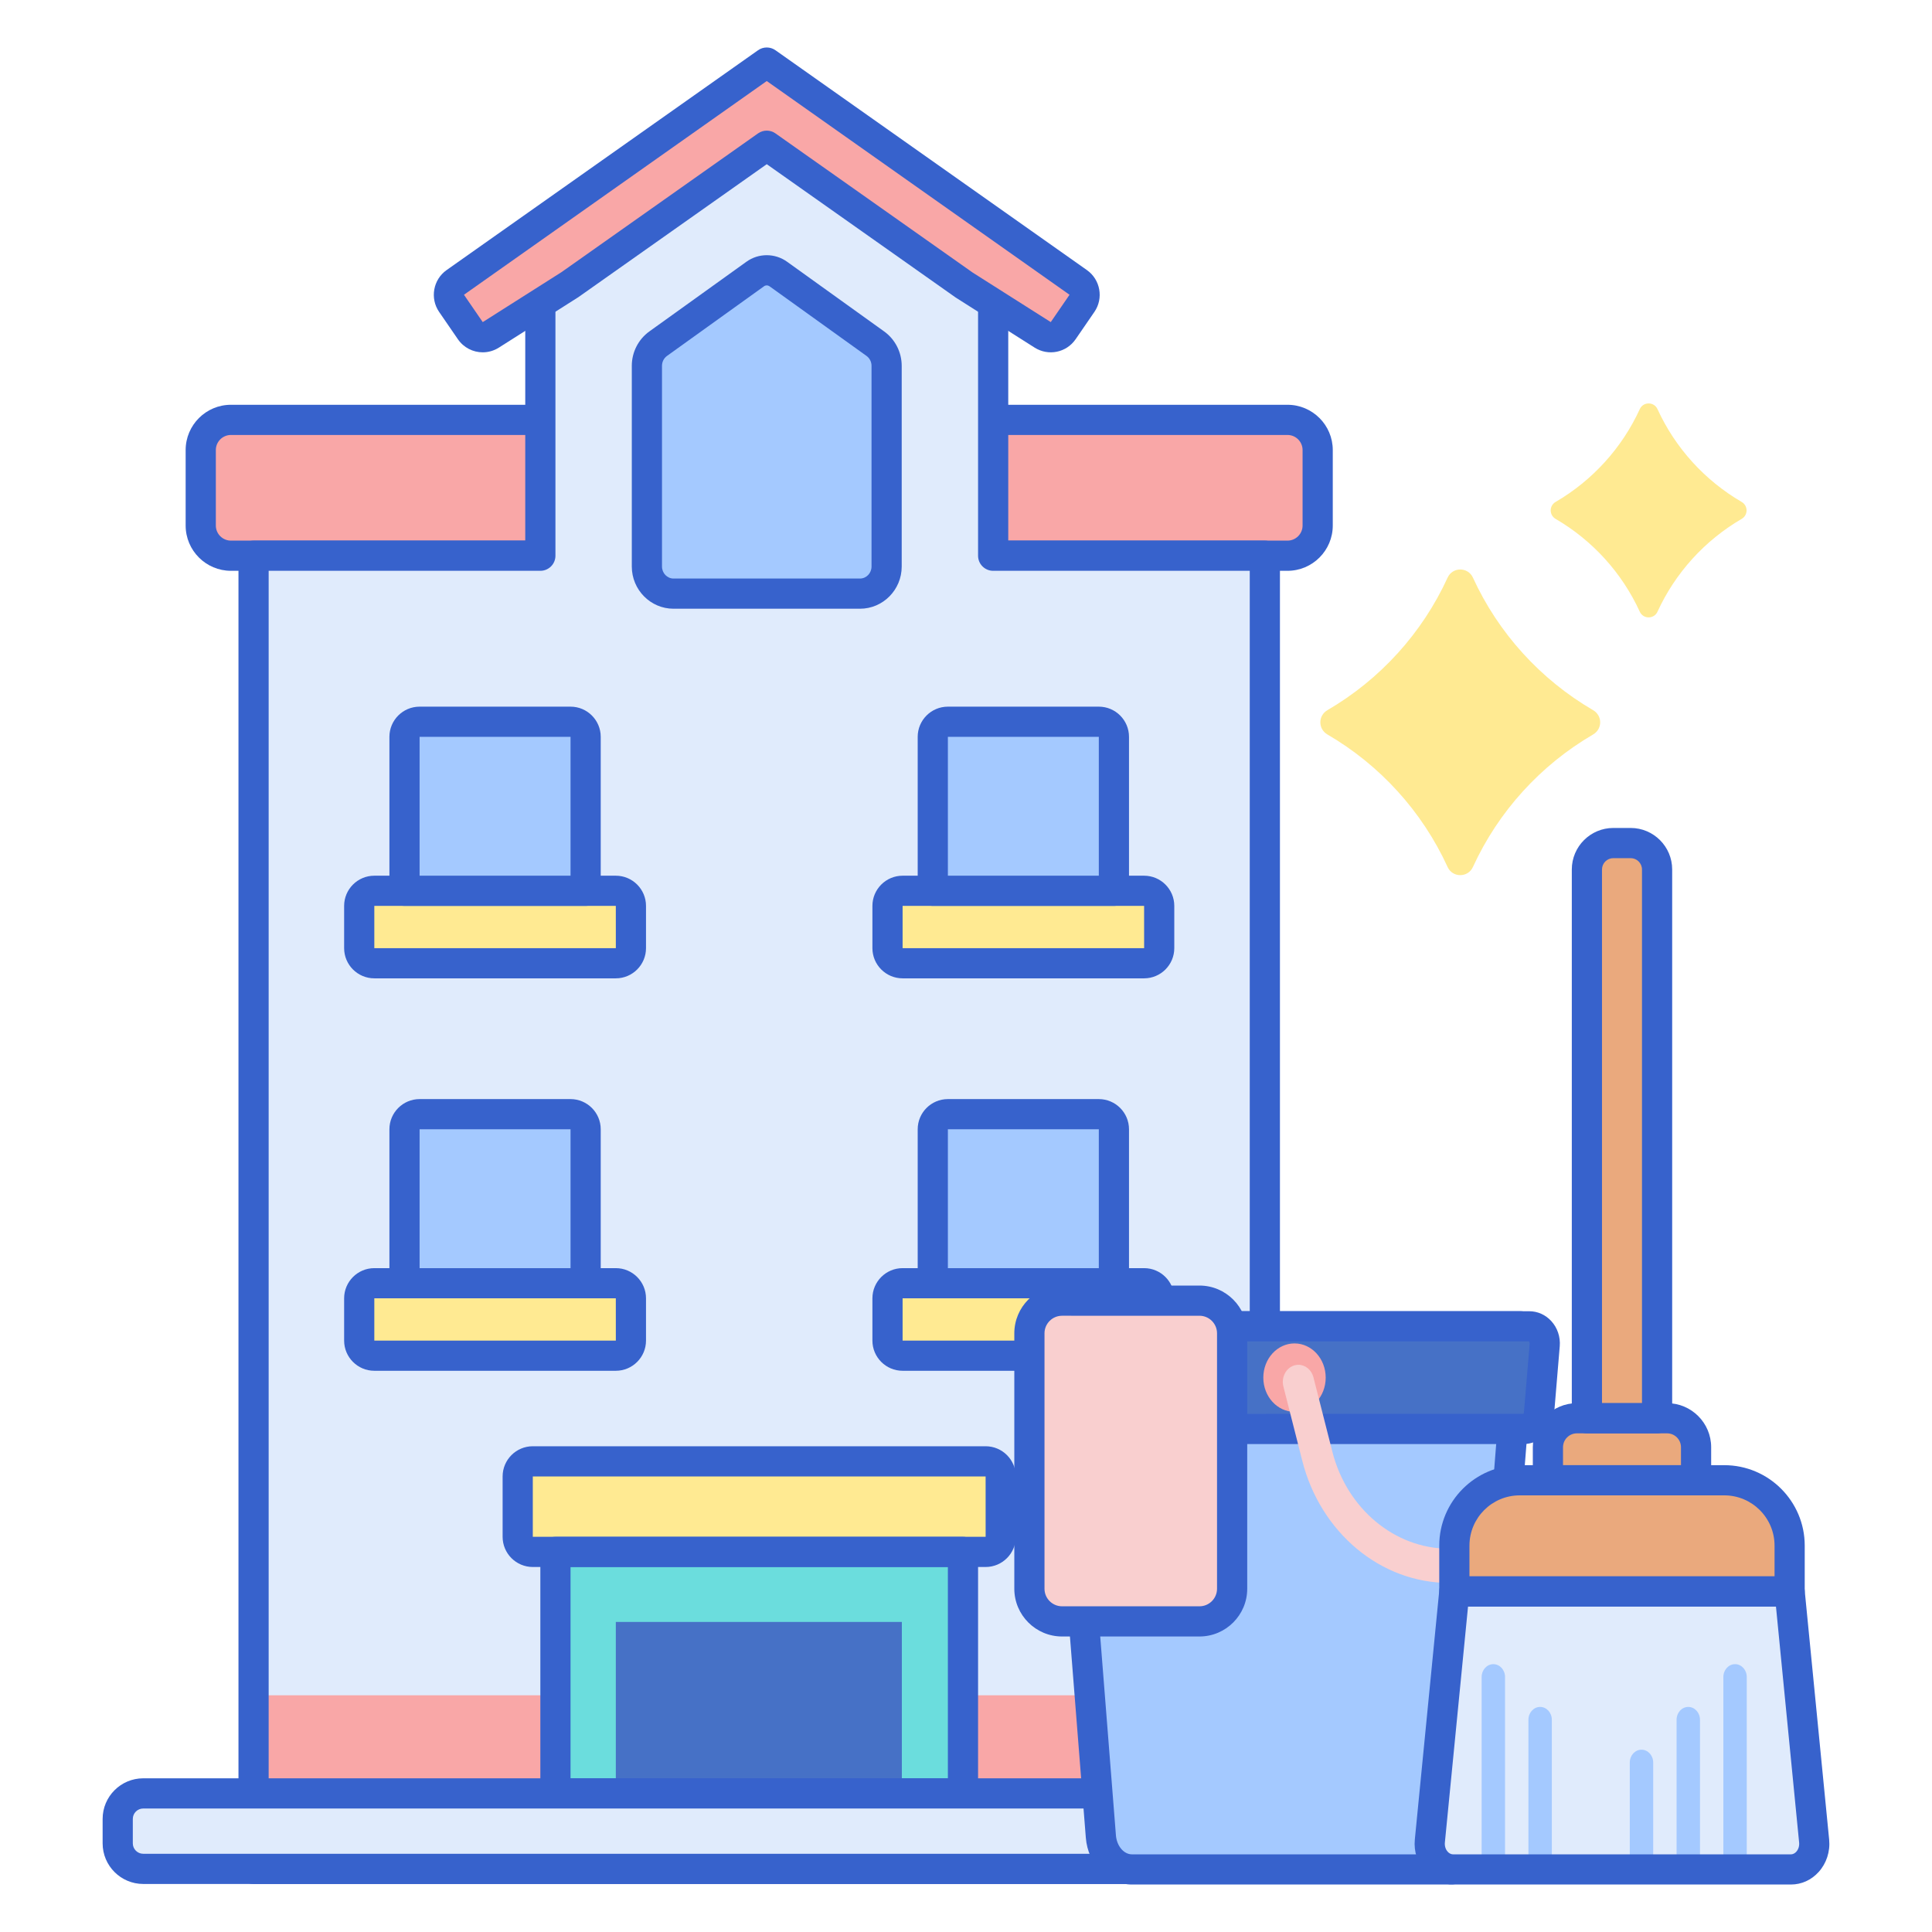 <?xml version="1.0" encoding="utf-8"?>
<!-- Generator: Adobe Illustrator 22.1.0, SVG Export Plug-In . SVG Version: 6.00 Build 0)  -->
<svg xmlns="http://www.w3.org/2000/svg" xmlns:xlink="http://www.w3.org/1999/xlink" version="1.1" id="Layer_1" x="0px" y="0px" viewBox="0 0 256 256" style="enable-background:new 0 0 256 256;" xml:space="preserve" width="512" height="512">
<style type="text/css">
	.st0{fill:#F9CFCF;}
	.st1{fill:#3762CC;}
	.st2{fill:#6BDDDD;}
	.st3{fill:#E0EBFC;}
	.st4{fill:#EAA97D;}
	.st5{fill:#A4C9FF;}
	.st6{fill:#F9A7A7;}
	.st7{fill:#4671C6;}
	.st8{fill:#FFEA92;}
	.st9{fill:#B9BEFC;}
	.st10{fill:#3962CA;}
	.st11{fill:#DDA073;}
</style>
<g>
	<g>
		<path class="st6" d="M170.599,73.635h-140c-2.209,0-4-1.791-4-4v-10c0-2.209,1.791-4,4-4h140c2.209,0,4,1.791,4,4v10    C174.599,71.844,172.808,73.635,170.599,73.635z"/>
	</g>
	<g>
		<path class="st1" d="M170.599,75.635h-140c-3.309,0-6-2.691-6-6v-10c0-3.309,2.691-6,6-6h140c3.309,0,6,2.691,6,6v10    C176.599,72.943,173.907,75.635,170.599,75.635z M30.599,57.635c-1.103,0-2,0.897-2,2v10c0,1.103,0.897,2,2,2h140    c1.103,0,2-0.897,2-2v-10c0-1.103-0.897-2-2-2H30.599z"/>
	</g>
	<g>
		<polygon class="st3" points="131.599,73.635 131.599,39.173 101.599,17.635 71.599,39.173 71.599,73.635 33.599,73.635     33.599,247.635 167.599,247.635 167.599,73.635   "/>
	</g>
	<g>
		<g>
			<rect x="127.599" y="224.635" class="st6" width="40" height="13"/>
		</g>
		<g>
			<rect x="33.599" y="224.635" class="st6" width="40" height="13"/>
		</g>
	</g>
	<g>
		<path class="st4" d="M224.738,196.143v-4.38c0-2.119-1.718-3.837-3.837-3.837h-11.957c-2.119,0-3.837,1.718-3.837,3.837v4.38    H224.738z"/>
	</g>
	<g>
		<path class="st4" d="M219.572,187.926v-72.717c0-1.933-1.567-3.5-3.5-3.5h-2.299c-1.933,0-3.5,1.567-3.5,3.5v72.717H219.572z"/>
	</g>
	<g>
		<rect x="73.599" y="205.635" class="st2" width="54" height="32"/>
	</g>
	<g>
		
			<rect x="89.189" y="207.325" transform="matrix(-1.836970e-16 1 -1 -1.836970e-16 326.824 125.726)" class="st7" width="22.72" height="37.9"/>
	</g>
	<g>
		<path class="st8" d="M130.599,205.635h-60c-1.105,0-2-0.895-2-2v-8c0-1.105,0.895-2,2-2h60c1.105,0,2,0.895,2,2v8    C132.599,204.739,131.704,205.635,130.599,205.635z"/>
	</g>
	<g>
		<path class="st1" d="M127.599,239.635h-54c-1.104,0-2-0.896-2-2v-32c0-1.104,0.896-2,2-2h54c1.104,0,2,0.896,2,2v32    C129.599,238.739,128.703,239.635,127.599,239.635z M75.599,235.635h50v-28h-50V235.635z"/>
	</g>
	<g>
		<path class="st1" d="M130.599,207.635h-60c-2.206,0-4-1.794-4-4v-8c0-2.206,1.794-4,4-4h60c2.206,0,4,1.794,4,4v8    C134.599,205.84,132.805,207.635,130.599,207.635z M70.599,195.635v8h60.003l-0.003-8H70.599z"/>
	</g>
	<g>
		<path class="st5" d="M85.717,75.071V48.473c0-1.166,0.557-2.26,1.494-2.933l12.862-9.234c0.915-0.657,2.138-0.657,3.053,0    l12.862,9.234c0.937,0.673,1.494,1.766,1.494,2.933v26.597c0,1.983-1.58,3.59-3.529,3.59H89.246    C87.297,78.66,85.717,77.053,85.717,75.071z"/>
	</g>
	<g>
		<path class="st1" d="M113.952,80.66H89.246c-3.049,0-5.529-2.508-5.529-5.59V48.473c0-1.808,0.87-3.511,2.328-4.558l12.861-9.233    c1.608-1.157,3.773-1.157,5.386,0l12.861,9.234c1.458,1.047,2.328,2.75,2.328,4.557V75.07    C119.481,78.152,117.001,80.66,113.952,80.66z M101.599,37.813c-0.125,0-0.25,0.039-0.359,0.118l-12.862,9.234    c-0.413,0.297-0.66,0.786-0.66,1.308V75.07c0,0.876,0.686,1.59,1.529,1.59h24.706c0.843,0,1.529-0.713,1.529-1.59V48.473    c0-0.522-0.247-1.011-0.661-1.309l-12.86-9.233C101.85,37.853,101.725,37.813,101.599,37.813z"/>
	</g>
	<g>
		<path class="st8" d="M151.599,127.635h-32c-1.105,0-2-0.895-2-2v-5.6c0-1.105,0.895-2,2-2h32c1.105,0,2,0.895,2,2v5.6    C153.599,126.739,152.704,127.635,151.599,127.635z"/>
	</g>
	<g>
		<path class="st8" d="M81.599,127.635h-32c-1.105,0-2-0.895-2-2v-5.6c0-1.105,0.895-2,2-2h32c1.105,0,2,0.895,2,2v5.6    C83.599,126.739,82.704,127.635,81.599,127.635z"/>
	</g>
	<g>
		<path class="st8" d="M151.599,179.635h-32c-1.105,0-2-0.895-2-2v-5.6c0-1.105,0.895-2,2-2h32c1.105,0,2,0.895,2,2v5.6    C153.599,178.739,152.704,179.635,151.599,179.635z"/>
	</g>
	<g>
		<path class="st8" d="M81.599,179.635h-32c-1.105,0-2-0.895-2-2v-5.6c0-1.105,0.895-2,2-2h32c1.105,0,2,0.895,2,2v5.6    C83.599,178.739,82.704,179.635,81.599,179.635z"/>
	</g>
	<g>
		<path class="st1" d="M151.599,129.635h-32c-2.206,0-4-1.794-4-4v-5.6c0-2.206,1.794-4,4-4h32c2.206,0,4,1.794,4,4v5.6    C155.599,127.84,153.805,129.635,151.599,129.635z M119.599,120.035v5.6h32.003l-0.003-5.6H119.599z"/>
	</g>
	<g>
		<path class="st1" d="M81.599,129.635h-32c-2.206,0-4-1.794-4-4v-5.6c0-2.206,1.794-4,4-4h32c2.206,0,4,1.794,4,4v5.6    C85.599,127.84,83.805,129.635,81.599,129.635z M49.599,120.035v5.6h32.003l-0.003-5.6H49.599z"/>
	</g>
	<g>
		<path class="st1" d="M151.599,181.635h-32c-2.206,0-4-1.794-4-4v-5.6c0-2.206,1.794-4,4-4h32c2.206,0,4,1.794,4,4v5.6    C155.599,179.84,153.805,181.635,151.599,181.635z M119.599,172.035v5.6h32.003l-0.003-5.6H119.599z"/>
	</g>
	<g>
		<path class="st1" d="M81.599,181.635h-32c-2.206,0-4-1.794-4-4v-5.6c0-2.206,1.794-4,4-4h32c2.206,0,4,1.794,4,4v5.6    C85.599,179.84,83.805,181.635,81.599,181.635z M49.599,172.035v5.6h32.003l-0.003-5.6H49.599z"/>
	</g>
	<g>
		<path class="st1" d="M167.599,249.635h-134c-1.104,0-2-0.896-2-2v-174c0-1.104,0.896-2,2-2h36V39.173    c0-0.644,0.311-1.249,0.834-1.625l30-21.538c0.697-0.501,1.635-0.501,2.332,0l30,21.538c0.523,0.375,0.834,0.98,0.834,1.625    v32.462h34c1.104,0,2,0.896,2,2v174C169.599,248.739,168.703,249.635,167.599,249.635z M35.599,245.635h130v-170h-34    c-1.104,0-2-0.896-2-2V40.199l-28-20.103l-28,20.103v33.436c0,1.104-0.896,2-2,2h-36V245.635z"/>
	</g>
	<g>
		<path class="st6" d="M127.759,37.771l-26.16-18.464L75.481,37.744l-10.443,6.625c-0.909,0.576-2.11,0.331-2.72-0.556l-2.488-3.621    c-0.62-0.902-0.399-2.135,0.495-2.767L101.599,8.29l41.274,29.135c0.894,0.631,1.115,1.864,0.495,2.767l-2.488,3.621    c-0.609,0.887-1.811,1.133-2.72,0.556L127.759,37.771z"/>
	</g>
	<g>
		<path class="st1" d="M63.962,46.685c-1.272,0-2.517-0.61-3.293-1.74l-2.487-3.621c-1.233-1.794-0.79-4.276,0.988-5.532    l41.275-29.135c0.691-0.488,1.615-0.488,2.307,0l41.274,29.134c1.779,1.256,2.224,3.738,0.99,5.533l-2.488,3.622    c-1.225,1.782-3.612,2.27-5.438,1.113l-10.402-6.599c-0.027-0.018-0.055-0.036-0.082-0.055l-25.007-17.649L76.634,39.377    l-10.525,6.681C65.44,46.482,64.696,46.685,63.962,46.685z M128.872,36.108l10.359,6.572l2.488-3.622l-40.121-28.32l-40.121,28.32    l2.488,3.622l10.443-6.625l26.036-18.381c0.691-0.488,1.615-0.488,2.307,0L128.872,36.108z"/>
	</g>
	<g>
		<path class="st3" d="M182.218,247.635H18.98c-1.867,0-3.381-1.514-3.381-3.381v-3.239c0-1.867,1.514-3.381,3.381-3.381h163.239    c1.867,0,3.381,1.514,3.381,3.381v3.239C185.599,246.121,184.085,247.635,182.218,247.635z"/>
	</g>
	<g>
		<path class="st1" d="M182.219,249.635H18.979c-2.967,0-5.381-2.414-5.381-5.381v-3.239c0-2.967,2.414-5.38,5.381-5.38h163.239    c2.967,0,5.38,2.414,5.38,5.38v3.239C187.599,247.221,185.186,249.635,182.219,249.635z M18.979,239.635    c-0.762,0-1.381,0.619-1.381,1.38v3.239c0,0.761,0.619,1.381,1.381,1.381h163.239c0.761,0,1.38-0.62,1.38-1.381v-3.239    c0-0.761-0.619-1.38-1.38-1.38H18.979z"/>
	</g>
	<g>
		<path class="st8" d="M191.817,76.536c-3.372,7.369-8.965,13.508-15.927,17.565c-1.249,0.728-1.249,2.494,0,3.221    c6.962,4.056,12.555,10.196,15.927,17.565c0.655,1.432,2.695,1.432,3.351,0c3.372-7.369,8.965-13.509,15.927-17.565    c1.249-0.728,1.249-2.494,0-3.221c-6.962-4.057-12.555-10.196-15.927-17.565C194.512,75.104,192.472,75.104,191.817,76.536z"/>
	</g>
	<g>
		<path class="st8" d="M217.28,54.209c-2.36,5.158-6.276,9.456-11.149,12.296c-0.874,0.509-0.874,1.746,0,2.255    c4.873,2.839,8.789,7.137,11.149,12.296c0.459,1.002,1.887,1.002,2.345,0c2.36-5.159,6.275-9.456,11.149-12.296    c0.874-0.509,0.874-1.745,0-2.255c-4.874-2.84-8.789-7.137-11.149-12.296C219.166,53.207,217.738,53.207,217.28,54.209z"/>
	</g>
	<g>
		<path class="st5" d="M149.987,247.71h42.05c2.136,0,3.92-1.89,4.115-4.36l5.338-67.607h-60.958l5.338,67.607    C146.067,245.819,147.851,247.71,149.987,247.71z"/>
	</g>
	<g>
		<path class="st1" d="M192.038,249.709h-42.051c-3.203,0-5.829-2.667-6.109-6.202L138.54,175.9    c-0.044-0.556,0.146-1.105,0.525-1.515s0.911-0.643,1.469-0.643h60.957c0.558,0,1.09,0.233,1.469,0.643s0.569,0.959,0.525,1.515    l-5.338,67.607C197.867,247.043,195.241,249.709,192.038,249.709z M142.698,177.743l5.168,65.45    c0.111,1.411,1.043,2.517,2.121,2.517h42.051c1.078,0,2.01-1.106,2.121-2.518l5.168-65.449H142.698z"/>
	</g>
	<g>
		<path class="st7" d="M138.101,187.283l-0.758-9.067c-0.111-1.328,0.842-2.474,2.058-2.474h63.222c1.216,0,2.169,1.146,2.058,2.474    l-0.758,9.067c-0.098,1.167-0.99,2.06-2.058,2.06h-61.707C139.091,189.343,138.199,188.45,138.101,187.283z"/>
	</g>
	<g>
		<path class="st1" d="M201.866,191.343h-61.707c-2.124,0-3.865-1.673-4.051-3.893c0,0,0,0,0,0l-0.758-9.067    c-0.104-1.231,0.307-2.448,1.124-3.337c0.772-0.84,1.812-1.302,2.927-1.302h63.223c1.114,0,2.152,0.462,2.925,1.301    c0.818,0.889,1.229,2.105,1.126,3.337l-0.758,9.068C205.731,189.669,203.989,191.343,201.866,191.343z M140.095,187.116    c0.013,0.152,0.086,0.225,0.103,0.235l61.669-0.008c-0.021-0.001,0.052-0.074,0.064-0.227l0.758-9.066    c0.016-0.186-0.07-0.296-0.104-0.315l-63.184,0.009c0.006,0.01-0.08,0.121-0.064,0.306L140.095,187.116L140.095,187.116z"/>
	</g>
	<g>
		<path class="st0" d="M140.729,214.843h18.206c2.391,0,4.328-1.938,4.328-4.328v-33.843c0-2.391-1.938-4.328-4.328-4.328h-18.206    c-2.391,0-4.328,1.938-4.328,4.328v33.843C136.401,212.905,138.339,214.843,140.729,214.843z"/>
	</g>
	<g>
		<ellipse class="st6" cx="171.529" cy="182.543" rx="4.133" ry="4.533"/>
	</g>
	<g>
		<g>
			<path class="st0" d="M200.975,209.743c1.139,0,2.066-1.017,2.066-2.267s-0.927-2.267-2.066-2.267h-9.004     c-7.158,0-13.501-5.282-15.425-12.845l-2.509-9.864c-0.249-0.976-1.067-1.658-1.99-1.658c-0.187,0-0.374,0.028-0.555,0.084     c-0.532,0.163-0.974,0.543-1.245,1.07c-0.271,0.527-0.339,1.139-0.191,1.722l2.509,9.865c2.421,9.515,10.4,16.16,19.406,16.16     H200.975z"/>
		</g>
	</g>
	<g>
		<path class="st4" d="M192.709,210.876h44.427V204.8c0-4.781-3.876-8.657-8.657-8.657h-27.113c-4.781,0-8.657,3.876-8.657,8.657    V210.876z"/>
	</g>
	<g>
		<path class="st3" d="M192.545,247.71h44.757c1.843,0,3.279-1.754,3.082-3.764l-3.247-33.069h-44.427l-3.247,33.069    C189.265,245.956,190.701,247.71,192.545,247.71z"/>
	</g>
	<g>
		<path class="st5" d="M229.904,220.51c0.856,0,1.55,0.761,1.55,1.7v25.5h-3.1v-25.5C228.354,221.271,229.048,220.51,229.904,220.51    z"/>
	</g>
	<g>
		<path class="st5" d="M223.705,226.176c0.856,0,1.55,0.761,1.55,1.7v19.833h-3.1v-19.833    C222.155,226.937,222.849,226.176,223.705,226.176z"/>
	</g>
	<g>
		<path class="st5" d="M217.506,231.843c0.856,0,1.55,0.761,1.55,1.7v14.167h-3.1v-14.167    C215.956,232.604,216.65,231.843,217.506,231.843z"/>
	</g>
	<g>
		<path class="st5" d="M204.074,226.176c0.856,0,1.55,0.761,1.55,1.7v19.833h-3.1v-19.833    C202.525,226.937,203.219,226.176,204.074,226.176z"/>
	</g>
	<g>
		<path class="st5" d="M197.875,220.51c0.856,0,1.55,0.761,1.55,1.7v25.5h-3.1v-25.5C196.326,221.271,197.019,220.51,197.875,220.51    z"/>
	</g>
	<g>
		<path class="st1" d="M237.301,249.709h-44.756c-1.403,0-2.709-0.589-3.679-1.658c-1.041-1.148-1.549-2.716-1.394-4.301    l3.246-33.069c0.101-1.024,0.961-1.805,1.99-1.805h44.428c1.029,0,1.89,0.781,1.99,1.805l3.246,33.069    c0.155,1.585-0.353,3.152-1.394,4.301C240.01,249.121,238.704,249.709,237.301,249.709z M194.522,212.876l-3.069,31.265    c-0.045,0.464,0.092,0.91,0.376,1.224c0.143,0.157,0.383,0.345,0.716,0.345h44.756c0.333,0,0.573-0.188,0.716-0.345    c0.284-0.314,0.421-0.76,0.376-1.224l-3.069-31.265H194.522z"/>
	</g>
	<g>
		<path class="st1" d="M237.137,212.876h-44.428c-1.104,0-2-0.896-2-2V204.8c0-5.876,4.781-10.657,10.657-10.657h27.113    c5.876,0,10.657,4.781,10.657,10.657v6.077C239.137,211.981,238.241,212.876,237.137,212.876z M194.709,208.876h40.428V204.8    c0-3.67-2.986-6.657-6.657-6.657h-27.113c-3.671,0-6.657,2.986-6.657,6.657V208.876z"/>
	</g>
	<g>
		<path class="st1" d="M158.936,216.843h-18.206c-3.489,0-6.328-2.839-6.328-6.328v-33.843c0-3.49,2.839-6.329,6.328-6.329h18.206    c3.489,0,6.328,2.839,6.328,6.329v33.843C165.264,214.004,162.425,216.843,158.936,216.843z M140.729,174.343    c-1.284,0-2.328,1.044-2.328,2.329v33.843c0,1.284,1.044,2.328,2.328,2.328h18.206c1.284,0,2.328-1.044,2.328-2.328v-33.843    c0-1.284-1.044-2.329-2.328-2.329H140.729z"/>
	</g>
	<g>
		<path class="st5" d="M147.599,118.035v-20.4c0-1.105-0.895-2-2-2h-20c-1.105,0-2,0.895-2,2v20.4H147.599z"/>
	</g>
	<g>
		<path class="st5" d="M77.599,118.035v-20.4c0-1.105-0.895-2-2-2h-20c-1.105,0-2,0.895-2,2v20.4H77.599z"/>
	</g>
	<g>
		<path class="st5" d="M147.599,170.035v-20.4c0-1.105-0.895-2-2-2h-20c-1.105,0-2,0.895-2,2v20.4H147.599z"/>
	</g>
	<g>
		<path class="st5" d="M77.599,170.035v-20.4c0-1.105-0.895-2-2-2h-20c-1.105,0-2,0.895-2,2v20.4H77.599z"/>
	</g>
	<g>
		<path class="st1" d="M224.738,198.143h-19.631c-1.104,0-2-0.896-2-2v-4.38c0-3.218,2.618-5.837,5.837-5.837h11.957    c3.219,0,5.837,2.619,5.837,5.837v4.38C226.738,197.248,225.843,198.143,224.738,198.143z M207.107,194.143h15.631v-2.38    c0-1.013-0.824-1.837-1.837-1.837h-11.957c-1.013,0-1.837,0.824-1.837,1.837V194.143z"/>
	</g>
	<g>
		<path class="st1" d="M219.572,189.926h-9.299c-1.104,0-2-0.896-2-2v-72.717c0-3.033,2.468-5.5,5.5-5.5h2.299    c3.032,0,5.5,2.467,5.5,5.5v72.717C221.572,189.031,220.677,189.926,219.572,189.926z M212.273,185.926h5.299v-70.717    c0-0.827-0.673-1.5-1.5-1.5h-2.299c-0.827,0-1.5,0.673-1.5,1.5V185.926z"/>
	</g>
	<g>
		<path class="st1" d="M77.599,120.035h-24c-1.104,0-2-0.896-2-2v-20.4c0-2.206,1.794-4,4-4h20c2.206,0,4,1.794,4,4v20.4    C79.599,119.139,78.703,120.035,77.599,120.035z M55.599,116.035h20v-18.4h-20V116.035z"/>
	</g>
	<g>
		<path class="st1" d="M147.599,172.035h-24c-1.104,0-2-0.896-2-2v-20.4c0-2.206,1.794-4,4-4h20c2.206,0,4,1.794,4,4v20.4    C149.599,171.139,148.703,172.035,147.599,172.035z M125.599,168.035h20v-18.4h-20V168.035z"/>
	</g>
	<g>
		<path class="st1" d="M77.599,172.035h-24c-1.104,0-2-0.896-2-2v-20.4c0-2.206,1.794-4,4-4h20c2.206,0,4,1.794,4,4v20.4    C79.599,171.139,78.703,172.035,77.599,172.035z M55.599,168.035h20v-18.4h-20V168.035z"/>
	</g>
	<g>
		<path class="st1" d="M147.599,120.035h-24c-1.104,0-2-0.896-2-2v-20.4c0-2.206,1.794-4,4-4h20c2.206,0,4,1.794,4,4v20.4    C149.599,119.139,148.703,120.035,147.599,120.035z M125.599,116.035h20v-18.4h-20V116.035z"/>
	</g>
</g>
</svg>
